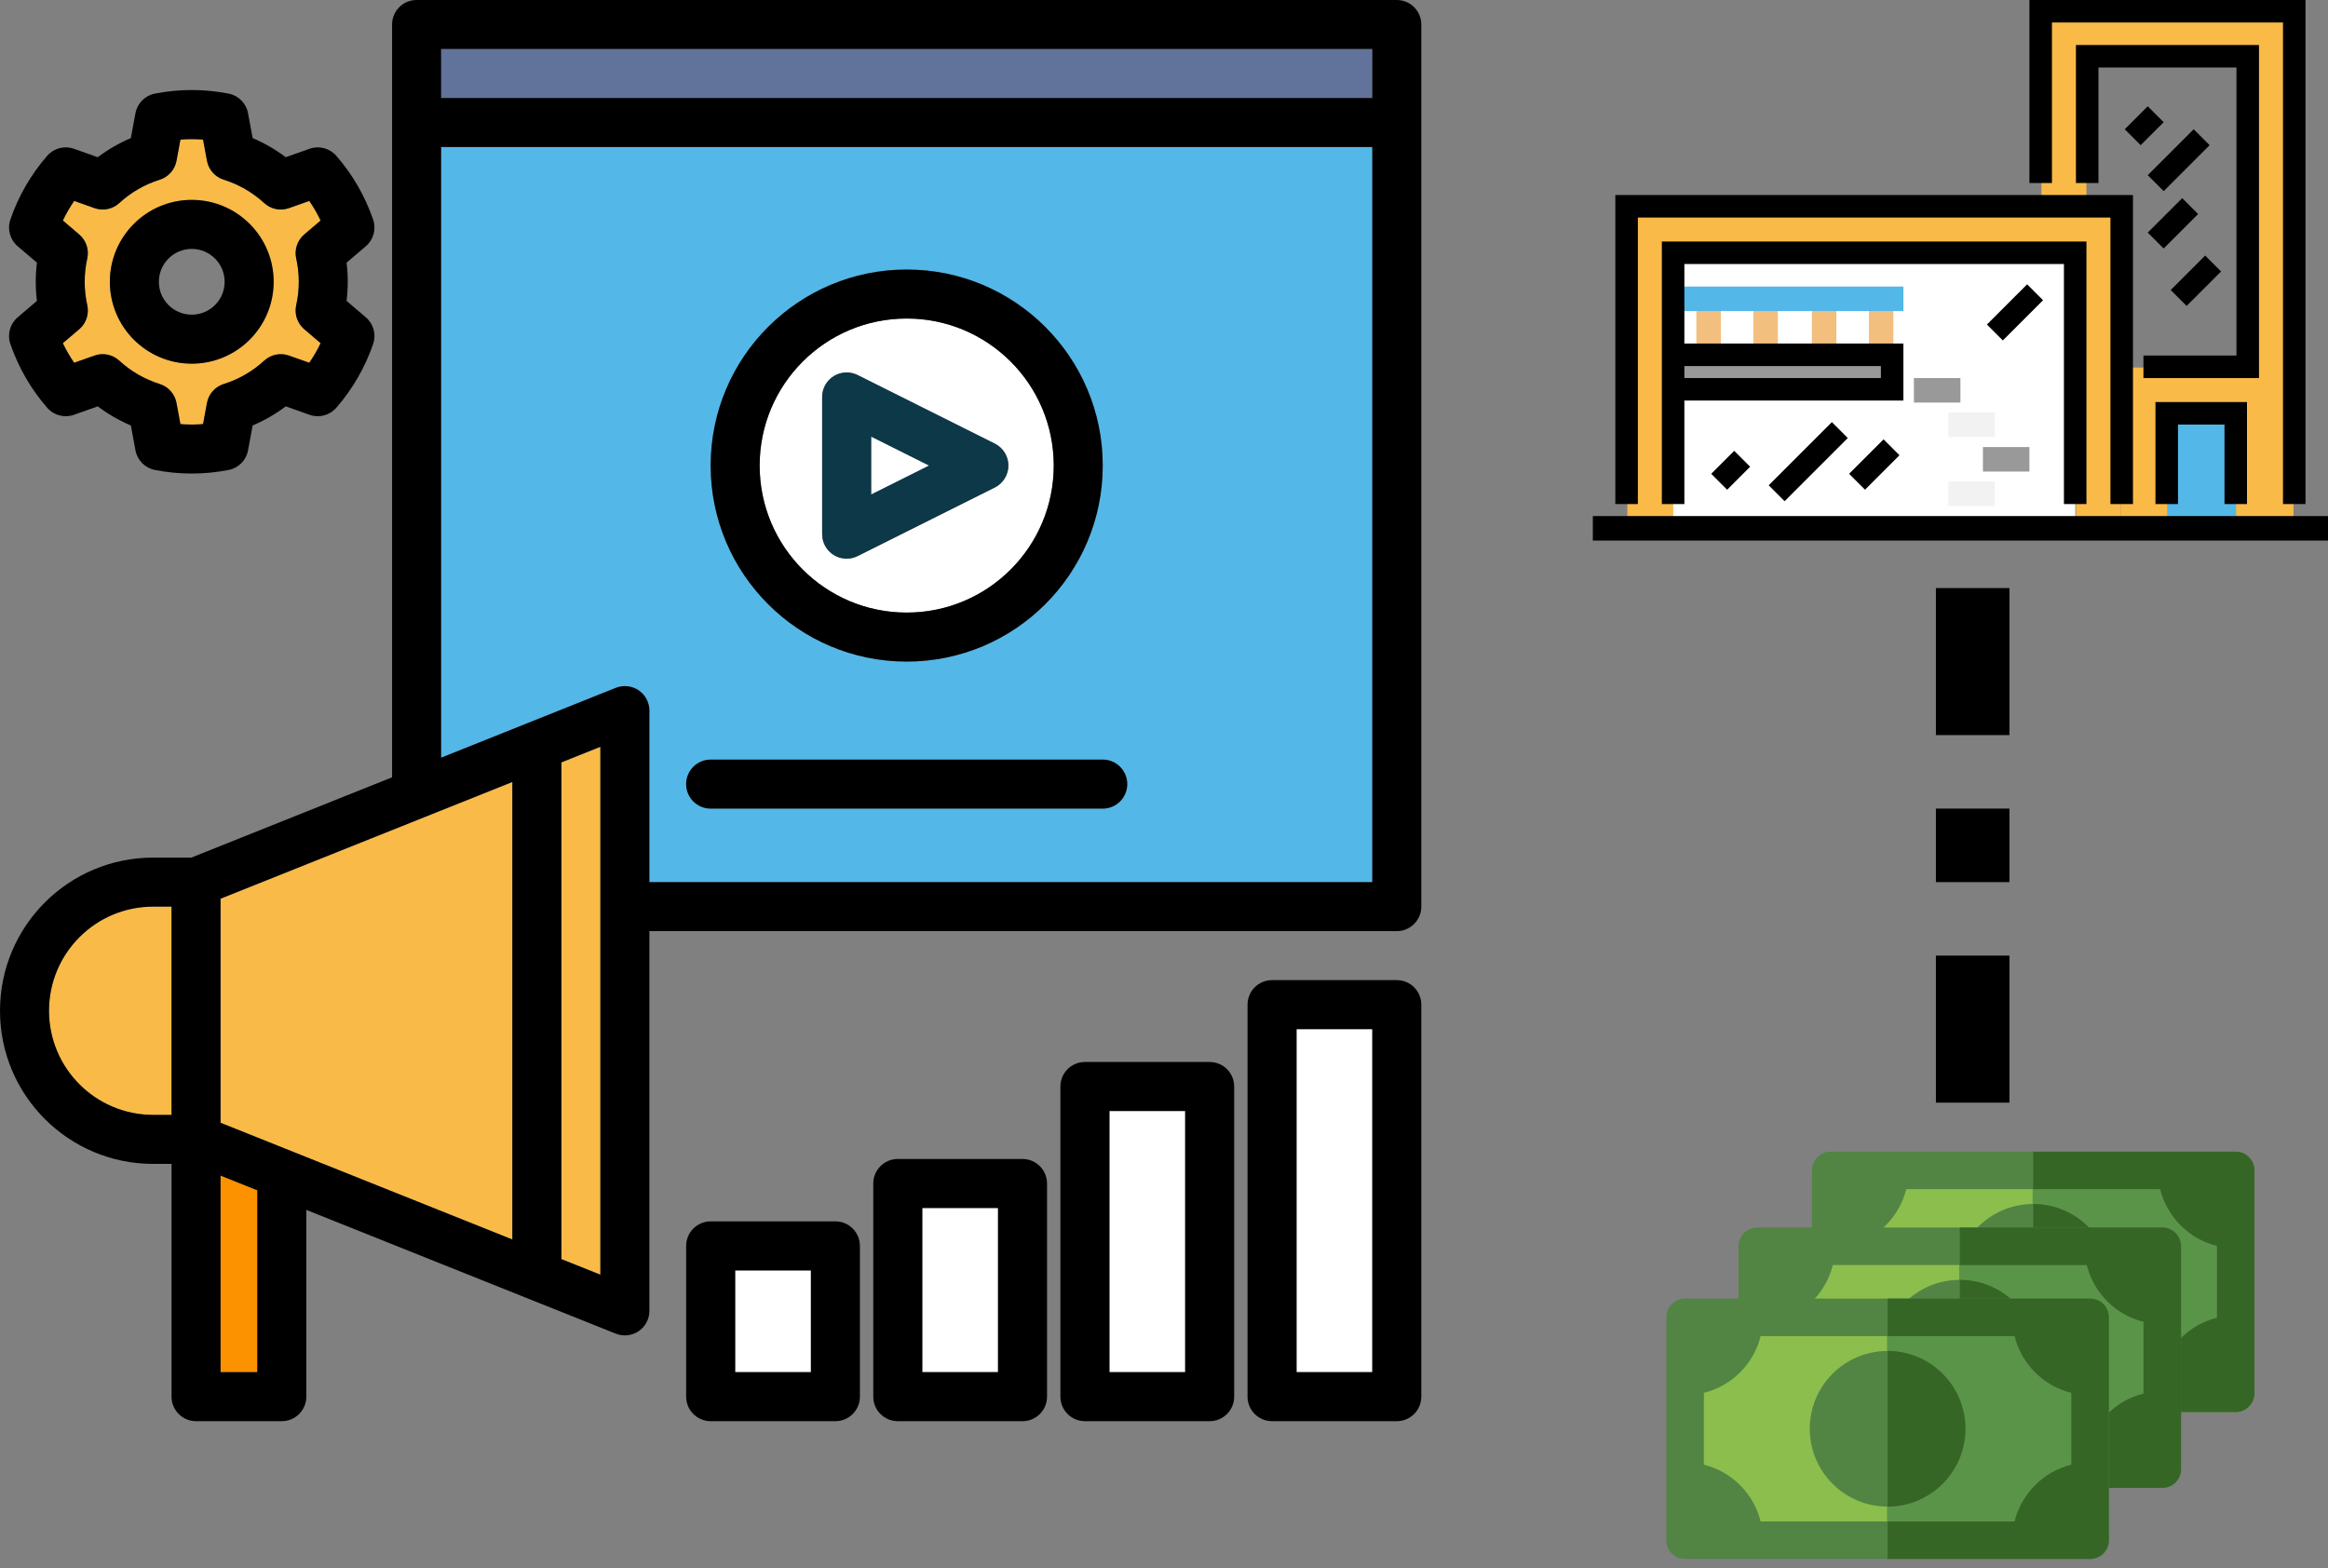 <?xml version="1.0" encoding="UTF-8"?>
<svg width="95px" height="64px" viewBox="0 0 95 64" version="1.1" xmlns="http://www.w3.org/2000/svg" xmlns:xlink="http://www.w3.org/1999/xlink">
    <rect x="0" y="0" width="95" height="64" fill="#808080" stroke="none"/>
    <title>985AB85D-35CC-4F7C-85BC-3FA307F4F268@3x</title>
    <g id="Layanan-Kami" stroke="none" stroke-width="1" fill="none" fill-rule="evenodd">
        <g id="Layanan-Kami-Baru" transform="translate(-292, -2082)">
            <g id="video-promotion-advertising-marketing-svgrepo-com" transform="translate(292, 2082)">
                <circle id="Oval" cx="7.825" cy="11.5" r="1.342"></circle>
                <path d="M3.857,14.509 C4.206,14.385 4.595,14.465 4.868,14.716 C5.341,15.151 5.905,15.477 6.518,15.669 C6.872,15.78 7.135,16.077 7.203,16.441 L7.363,17.306 C7.67,17.331 7.98,17.331 8.287,17.306 L8.447,16.441 C8.514,16.077 8.778,15.78 9.131,15.669 C9.745,15.477 10.309,15.151 10.782,14.716 C11.055,14.465 11.444,14.385 11.793,14.509 L12.622,14.803 C12.797,14.549 12.952,14.282 13.084,14.003 L12.415,13.432 C12.133,13.191 12.007,12.815 12.088,12.453 C12.229,11.825 12.229,11.175 12.088,10.547 C12.007,10.185 12.133,9.809 12.415,9.568 L13.084,9 C12.952,8.721 12.797,8.454 12.622,8.2 L11.793,8.494 C11.444,8.618 11.055,8.538 10.782,8.287 C10.309,7.852 9.745,7.526 9.131,7.334 C8.778,7.223 8.514,6.926 8.447,6.562 L8.287,5.697 L8.287,5.697 C7.98,5.672 7.671,5.672 7.364,5.697 L7.204,6.562 C7.136,6.926 6.873,7.223 6.519,7.334 C5.906,7.526 5.342,7.852 4.869,8.287 C4.596,8.538 4.207,8.618 3.858,8.494 L3.028,8.2 C2.853,8.454 2.699,8.722 2.566,9 L3.236,9.571 C3.518,9.812 3.643,10.188 3.562,10.55 C3.422,11.178 3.422,11.828 3.562,12.456 C3.643,12.818 3.518,13.194 3.236,13.435 L2.565,14 C2.698,14.278 2.852,14.546 3.027,14.8 L3.857,14.509 Z M7.825,8.158 C9.671,8.158 11.167,9.654 11.167,11.5 C11.167,13.346 9.671,14.842 7.825,14.842 C5.979,14.842 4.483,13.346 4.483,11.5 C4.484,9.655 5.98,8.159 7.825,8.158 L7.825,8.158 Z" id="Shape" fill="#F9BA48" fill-rule="nonzero"></path>
                <path d="M0.422,14.035 C0.75,14.994 1.262,15.88 1.928,16.644 C2.198,16.953 2.629,17.066 3.016,16.929 L3.989,16.584 C4.406,16.898 4.859,17.16 5.34,17.364 L5.528,18.379 C5.602,18.782 5.915,19.1 6.318,19.179 C7.313,19.375 8.336,19.375 9.331,19.179 C9.734,19.1 10.048,18.783 10.122,18.379 L10.31,17.364 C10.79,17.16 11.244,16.898 11.661,16.584 L12.634,16.929 C13.02,17.066 13.451,16.953 13.721,16.644 C14.388,15.88 14.899,14.994 15.228,14.035 C15.36,13.646 15.241,13.216 14.928,12.95 L14.143,12.28 C14.207,11.762 14.207,11.238 14.143,10.72 L14.928,10.05 C15.241,9.784 15.36,9.354 15.228,8.965 C14.899,8.006 14.388,7.12 13.721,6.356 C13.451,6.047 13.02,5.934 12.634,6.071 L11.66,6.416 C11.244,6.102 10.79,5.84 10.31,5.636 L10.122,4.621 C10.048,4.217 9.734,3.9 9.331,3.821 C8.336,3.625 7.313,3.625 6.318,3.821 C5.915,3.9 5.602,4.218 5.528,4.621 L5.339,5.636 C4.859,5.84 4.406,6.102 3.989,6.416 L3.016,6.071 C2.629,5.934 2.198,6.047 1.928,6.356 C1.262,7.12 0.75,8.006 0.422,8.965 C0.29,9.354 0.409,9.784 0.722,10.05 L1.507,10.72 C1.443,11.238 1.443,11.762 1.507,12.28 L0.722,12.95 C0.409,13.216 0.29,13.646 0.422,14.035 Z M3.235,13.435 C3.517,13.194 3.642,12.818 3.561,12.456 C3.421,11.828 3.421,11.178 3.561,10.55 C3.642,10.188 3.517,9.812 3.235,9.571 L2.565,9 C2.698,8.722 2.852,8.454 3.027,8.2 L3.857,8.494 C4.206,8.618 4.595,8.538 4.868,8.287 C5.341,7.852 5.905,7.526 6.518,7.334 C6.872,7.223 7.135,6.926 7.203,6.562 L7.363,5.697 C7.67,5.672 7.979,5.672 8.286,5.697 L8.286,5.697 L8.446,6.562 C8.513,6.926 8.777,7.223 9.13,7.334 C9.744,7.526 10.308,7.852 10.781,8.287 C11.054,8.538 11.443,8.618 11.792,8.494 L12.621,8.2 C12.796,8.454 12.951,8.721 13.083,9 L12.414,9.571 C12.132,9.812 12.006,10.188 12.087,10.55 C12.228,11.178 12.228,11.828 12.087,12.456 C12.006,12.818 12.132,13.194 12.414,13.435 L13.083,14.006 C12.951,14.285 12.796,14.552 12.621,14.806 L11.792,14.512 C11.443,14.388 11.054,14.468 10.781,14.719 C10.308,15.154 9.744,15.48 9.13,15.672 C8.777,15.783 8.513,16.08 8.446,16.444 L8.286,17.309 C7.979,17.334 7.669,17.334 7.362,17.309 L7.202,16.444 C7.134,16.08 6.871,15.783 6.517,15.672 C5.904,15.48 5.34,15.154 4.867,14.719 C4.594,14.468 4.205,14.388 3.856,14.512 L3.026,14.806 C2.851,14.552 2.697,14.284 2.564,14.006 L3.235,13.435 Z" id="Shape" fill="#000000" fill-rule="nonzero"></path>
                <path d="M7.825,14.842 C9.671,14.842 11.167,13.346 11.167,11.5 C11.167,9.654 9.671,8.158 7.825,8.158 C5.979,8.158 4.483,9.654 4.483,11.5 C4.484,13.345 5.98,14.841 7.825,14.842 L7.825,14.842 Z M7.825,10.158 C8.566,10.158 9.167,10.759 9.167,11.5 C9.167,12.241 8.566,12.842 7.825,12.842 C7.084,12.842 6.483,12.241 6.483,11.5 C6.484,10.759 7.084,10.159 7.825,10.158 L7.825,10.158 Z" id="Shape" fill="#000000" fill-rule="nonzero"></path>
                <rect id="Rectangle" fill="#FFFFFF" fill-rule="nonzero" x="30" y="51.846" width="3.091" height="4.154"></rect>
                <path d="M34.091,49.846 L29,49.846 C28.448,49.846 28,50.294 28,50.846 L28,57 C28,57.552 28.448,58 29,58 L34.091,58 C34.643,58 35.091,57.552 35.091,57 L35.091,50.846 C35.091,50.294 34.643,49.846 34.091,49.846 Z M33.091,56 L30,56 L30,51.846 L33.091,51.846 L33.091,56 Z" id="Shape" fill="#000000" fill-rule="nonzero"></path>
                <rect id="Rectangle" fill="#FFFFFF" fill-rule="nonzero" x="37.636" y="49.297" width="3.091" height="6.703"></rect>
                <path d="M41.727,47.3 L36.636,47.3 C36.084,47.3 35.636,47.748 35.636,48.3 L35.636,57 C35.636,57.552 36.084,58 36.636,58 L41.727,58 C42.279,58 42.727,57.552 42.727,57 L42.727,48.3 C42.727,48.035 42.622,47.78 42.434,47.593 C42.247,47.405 41.992,47.3 41.727,47.3 Z M40.727,56 L37.636,56 L37.636,49.3 L40.727,49.3 L40.727,56 Z" id="Shape" fill="#000000" fill-rule="nonzero"></path>
                <rect id="Rectangle" fill="#FFFFFF" fill-rule="nonzero" x="45.273" y="45.341" width="3.091" height="10.659"></rect>
                <path d="M49.364,43.341 L44.273,43.341 C43.721,43.341 43.273,43.789 43.273,44.341 L43.273,57 C43.273,57.552 43.721,58 44.273,58 L49.364,58 C49.916,58 50.364,57.552 50.364,57 L50.364,44.341 C50.364,44.076 50.259,43.821 50.071,43.634 C49.884,43.446 49.629,43.341 49.364,43.341 Z M48.364,56 L45.273,56 L45.273,45.341 L48.364,45.341 L48.364,56 Z" id="Shape" fill="#000000" fill-rule="nonzero"></path>
                <rect id="Rectangle" fill="#FFFFFF" fill-rule="nonzero" x="52.909" y="42" width="3.091" height="14"></rect>
                <path d="M57,40 L51.909,40 C51.357,40 50.909,40.448 50.909,41 L50.909,57 C50.909,57.552 51.357,58 51.909,58 L57,58 C57.552,58 58,57.552 58,57 L58,41 C58,40.448 57.552,40 57,40 Z M56,56 L52.909,56 L52.909,42 L56,42 L56,56 Z" id="Shape" fill="#000000" fill-rule="nonzero"></path>
                <path d="M18,30.923 L25.129,28.072 C25.437,27.949 25.786,27.987 26.061,28.173 C26.335,28.358 26.5,28.668 26.5,29 L26.5,36 L56,36 L56,6 L18,6 L18,30.923 Z M37,11 C41.418,11 45,14.582 45,19 C45,23.418 41.418,27 37,27 C32.582,27 29,23.418 29,19 C29,14.582 32.582,11 37,11 Z M29,31 L45,31 C45.552,31 46,31.448 46,32 C46,32.552 45.552,33 45,33 L29,33 C28.448,33 28,32.552 28,32 C28,31.448 28.448,31 29,31 Z" id="Shape" fill="#53B7E8" fill-rule="nonzero"></path>
                <path d="M29,33 L45,33 C45.552,33 46,32.552 46,32 C46,31.448 45.552,31 45,31 L29,31 C28.448,31 28,31.448 28,32 C28,32.552 28.448,33 29,33 Z" id="Path" fill="#000000" fill-rule="nonzero"></path>
                <path d="M37,25 C40.314,25 43,22.314 43,19 C43,15.686 40.314,13 37,13 C33.686,13 31,15.686 31,19 C31,22.314 33.686,25 37,25 L37,25 Z M33.55,16.2 C33.55,15.853 33.73,15.53 34.025,15.348 C34.321,15.166 34.69,15.15 35,15.306 L40.6,18.106 C40.938,18.276 41.152,18.622 41.152,19 C41.152,19.378 40.938,19.724 40.6,19.894 L35,22.694 C34.69,22.85 34.321,22.834 34.025,22.652 C33.73,22.47 33.55,22.147 33.55,21.8 L33.55,16.2 Z" id="Shape" fill="#FFFFFF" fill-rule="nonzero"></path>
                <path d="M37,27 C41.418,27 45,23.418 45,19 C45,14.582 41.418,11 37,11 C32.582,11 29,14.582 29,19 C29,23.418 32.582,27 37,27 Z M37,13 C40.314,13 43,15.686 43,19 C43,22.314 40.314,25 37,25 C33.686,25 31,22.314 31,19 C31,15.686 33.686,13 37,13 Z" id="Shape" fill="#000000" fill-rule="nonzero"></path>
                <rect id="Rectangle" fill="#61729B" fill-rule="nonzero" x="18" y="2" width="38" height="2"></rect>
                <polygon id="Path" fill="#FFFFFF" fill-rule="nonzero" points="35.55 17.818 35.55 20.182 37.914 19"></polygon>
                <path d="M34.024,22.651 C34.319,22.833 34.687,22.849 34.997,22.694 L40.597,19.894 C40.935,19.724 41.149,19.378 41.149,19 C41.149,18.622 40.935,18.276 40.597,18.106 L34.997,15.306 C34.687,15.151 34.319,15.168 34.024,15.35 C33.73,15.532 33.55,15.854 33.55,16.2 L33.55,21.8 C33.55,22.147 33.729,22.469 34.024,22.651 L34.024,22.651 Z M35.55,17.818 L37.914,19 L35.55,20.182 L35.55,17.818 Z" id="Shape" fill="#0C3847" fill-rule="nonzero"></path>
                <polygon id="Path" fill="#F9BA48" fill-rule="nonzero" points="20.908 31.914 9 36.677 9 45.823 20.908 50.586"></polygon>
                <polygon id="Path" fill="#F9BA48" fill-rule="nonzero" points="22.908 51.386 24.5 52.023 24.5 30.477 22.908 31.114"></polygon>
                <path d="M6.25,45.5 L7,45.5 L7,37 L6.25,37 C3.903,37 2,38.903 2,41.25 C2,43.597 3.903,45.5 6.25,45.5 Z" id="Path" fill="#F9BA48" fill-rule="nonzero"></path>
                <g id="house-real-estate-svgrepo-com" transform="translate(65, 0)" fill-rule="nonzero">
                    <polygon id="Path" fill="#F9BA48" points="1.408 8.388 1.408 21.551 3.306 21.551 3.306 10.286 19.714 10.286 19.714 21.551 21.551 21.551 21.551 8.388"></polygon>
                    <rect id="Rectangle" fill="#FFFFFF" x="3.281" y="10.287" width="16.406" height="11.25"></rect>
                    <rect id="Rectangle" fill="#999999" x="3.281" y="14.505" width="8.906" height="1.406"></rect>
                    <g id="Group" transform="translate(4.224, 0.429)">
                        <rect id="Rectangle" fill="#F2BF7E" x="7.041" y="11.755" width="1" height="2.327"></rect>
                        <rect id="Rectangle" fill="#F2BF7E" x="4.714" y="11.755" width="1" height="2.327"></rect>
                        <rect id="Rectangle" fill="#F2BF7E" x="2.327" y="11.755" width="1" height="2.327"></rect>
                        <rect id="Rectangle" fill="#F2BF7E" x="0" y="11.755" width="1" height="2.327"></rect>
                        <path d="M14.082,0 L14.082,7.959 L17.327,7.959 L17.327,21.122 L24.367,21.122 L24.367,0 L14.082,0 Z M22.469,14.571 L17.327,14.571 L17.327,7.959 L15.918,7.959 L15.918,1.898 L22.469,1.898 L22.469,14.571 Z" id="Shape" fill="#F9BA48"></path>
                    </g>
                    <rect id="Rectangle" fill="#53B7E8" x="23.437" y="16.849" width="2.812" height="4.687"></rect>
                    <rect id="Rectangle" fill="#000000" x="0" y="21.061" width="30" height="1"></rect>
                    <polygon id="Path" fill="#000000" points="22.041 20.571 21.122 20.571 21.122 8.878 1.837 8.878 1.837 20.571 0.918 20.571 0.918 7.959 22.041 7.959"></polygon>
                    <polygon id="Path" fill="#000000" points="29.082 20.571 28.163 20.571 28.163 0.918 18.735 0.918 18.735 7.469 17.816 7.469 17.816 0 29.082 0"></polygon>
                    <rect id="Rectangle" fill="#999999" x="13.102" y="15.429" width="1.898" height="1"></rect>
                    <rect id="Rectangle" fill="#F2F2F2" x="14.51" y="16.837" width="1.898" height="1"></rect>
                    <rect id="Rectangle" fill="#999999" x="15.918" y="18.245" width="1.898" height="1"></rect>
                    <rect id="Rectangle" fill="#F2F2F2" x="14.51" y="19.653" width="1.898" height="1"></rect>
                    <polygon id="Rectangle" fill="#000000" transform="translate(5.625, 19.193) rotate(-135) translate(-5.625, -19.193) " points="5.166 18.53 6.085 18.53 6.085 19.856 5.166 19.856"></polygon>
                    <polygon id="Rectangle" fill="#000000" transform="translate(8.79, 18.841) rotate(-135) translate(-8.79, -18.841) " points="8.331 17.018 9.249 17.018 9.249 20.664 8.331 20.664"></polygon>
                    <polygon id="Rectangle" fill="#000000" transform="translate(17.227, 12.748) rotate(-135) translate(-17.227, -12.748) " points="16.767 11.587 17.686 11.587 17.686 13.908 16.767 13.908"></polygon>
                    <polygon id="Rectangle" fill="#000000" transform="translate(11.485, 18.958) rotate(-135) translate(-11.485, -18.958) " points="11.026 17.964 11.944 17.964 11.944 19.953 11.026 19.953"></polygon>
                    <polygon id="Path" fill="#000000" points="27.184 15.429 22.469 15.429 22.469 14.51 26.265 14.51 26.265 2.755 20.633 2.755 20.633 7.469 19.714 7.469 19.714 1.837 27.184 1.837"></polygon>
                    <polygon id="Path" fill="#000000" points="26.694 20.571 25.776 20.571 25.776 17.327 23.878 17.327 23.878 20.571 22.959 20.571 22.959 16.408 26.694 16.408"></polygon>
                    <polygon id="Rectangle" fill="#000000" transform="translate(22.5, 5.131) rotate(-135) translate(-22.5, -5.131) " points="22.041 4.468 22.959 4.468 22.959 5.794 22.041 5.794"></polygon>
                    <polygon id="Rectangle" fill="#000000" transform="translate(23.907, 6.537) rotate(-135) translate(-23.907, -6.537) " points="23.447 5.211 24.366 5.211 24.366 7.862 23.447 7.862"></polygon>
                    <polygon id="Rectangle" fill="#000000" transform="translate(23.672, 9.114) rotate(-135) translate(-23.672, -9.114) " points="23.213 8.12 24.131 8.12 24.131 10.109 23.213 10.109"></polygon>
                    <polygon id="Rectangle" fill="#000000" transform="translate(24.609, 11.458) rotate(-135) translate(-24.609, -11.458) " points="24.15 10.464 25.068 10.464 25.068 12.453 24.15 12.453"></polygon>
                    <rect id="Rectangle" fill="#53B7E8" x="3.306" y="11.694" width="9.367" height="1"></rect>
                    <path d="M2.816,9.857 L2.816,20.571 L3.735,20.571 L3.735,16.347 L12.673,16.347 L12.673,14.02 L3.735,14.02 L3.735,10.775 L19.224,10.775 L19.224,20.571 L20.143,20.571 L20.143,9.857 L2.816,9.857 Z M11.755,14.939 L11.755,15.429 L3.735,15.429 L3.735,14.939 L11.755,14.939 Z" id="Shape" fill="#000000"></path>
                </g>
                <rect id="Rectangle" fill="#000000" x="79" y="24" width="3" height="6"></rect>
                <rect id="Rectangle" fill="#000000" x="79" y="39" width="3" height="6"></rect>
                <rect id="Rectangle" fill="#000000" x="79" y="33" width="3" height="3"></rect>
                <g id="money-cash-svgrepo-com" transform="translate(68, 47)" fill-rule="nonzero">
                    <rect id="Rectangle" fill="#8BBE4D" x="6.706" y="0.765" width="16.528" height="9.096"></rect>
                    <rect id="Rectangle" fill="#5A9449" x="14.946" y="0.765" width="8.289" height="9.096"></rect>
                    <g id="Group" transform="translate(5.941, 0)" fill="#528443">
                        <circle id="Oval" cx="9.029" cy="5.313" r="3.176"></circle>
                        <path d="M18.058,9.861 L18.058,0.765 C18.058,0.342 17.716,-1.33226763e-15 17.294,-1.33226763e-15 L0.765,-1.33226763e-15 C0.342,-1.33226763e-15 6.66133815e-16,0.342 6.66133815e-16,0.765 L6.66133815e-16,9.861 C6.66133815e-16,10.284 0.342,10.626 0.765,10.626 L17.294,10.626 C17.716,10.626 18.058,10.284 18.058,9.861 Z M1.53,6.779 L1.53,3.847 C2.669,3.566 3.566,2.669 3.847,1.53 L14.211,1.53 C14.493,2.669 15.389,3.566 16.529,3.847 L16.529,6.779 C15.389,7.061 14.493,7.957 14.211,9.096 L3.847,9.096 C3.566,7.957 2.669,7.061 1.53,6.779 Z" id="Shape"></path>
                    </g>
                    <g id="Group" transform="translate(14.971, 0)" fill="#366626">
                        <path d="M8.264,0 L0,0 L0,1.53 L5.182,1.53 C5.464,2.669 6.36,3.566 7.499,3.847 L7.499,6.779 C6.36,7.061 5.464,7.957 5.182,9.096 L0,9.096 L0,10.626 L8.264,10.626 C8.687,10.626 9.029,10.284 9.029,9.861 L9.029,0.765 C9.029,0.343 8.687,0 8.264,0 Z" id="Path"></path>
                        <path d="M4.6875e-05,2.137 L4.6875e-05,8.489 C1.754,8.489 3.176,7.067 3.176,5.313 C3.176,3.559 1.754,2.137 4.6875e-05,2.137 Z" id="Path"></path>
                    </g>
                    <rect id="Rectangle" fill="#8BBE4D" x="3.793" y="3.777" width="16.528" height="9.096"></rect>
                    <rect id="Rectangle" fill="#5A9449" x="11.95" y="3.861" width="8.289" height="9.096"></rect>
                    <g id="Group" transform="translate(2.945, 3.096)" fill="#528443">
                        <circle id="Oval" cx="9.029" cy="5.313" r="3.176"></circle>
                        <path d="M18.058,9.861 L18.058,0.765 C18.058,0.342 17.716,-1.33226763e-15 17.294,-1.33226763e-15 L0.765,-1.33226763e-15 C0.342,-1.33226763e-15 6.66133815e-16,0.342 6.66133815e-16,0.765 L6.66133815e-16,9.861 C6.66133815e-16,10.284 0.342,10.626 0.765,10.626 L17.294,10.626 C17.716,10.626 18.058,10.284 18.058,9.861 Z M1.53,6.779 L1.53,3.847 C2.669,3.566 3.566,2.669 3.847,1.53 L14.211,1.53 C14.493,2.669 15.389,3.566 16.529,3.847 L16.529,6.779 C15.389,7.06 14.493,7.957 14.211,9.096 L3.847,9.096 C3.566,7.957 2.669,7.061 1.53,6.779 Z" id="Shape"></path>
                    </g>
                    <g id="Group" transform="translate(11.974, 3.096)" fill="#366626">
                        <path d="M8.264,2.66453526e-15 L-2.66453526e-15,2.66453526e-15 L-2.66453526e-15,1.53 L5.182,1.53 C5.464,2.669 6.36,3.566 7.499,3.847 L7.499,6.779 C6.36,7.061 5.464,7.957 5.182,9.096 L-2.66453526e-15,9.096 L-2.66453526e-15,10.626 L8.264,10.626 C8.687,10.626 9.029,10.284 9.029,9.861 L9.029,0.765 C9.029,0.342 8.687,2.66453526e-15 8.264,2.66453526e-15 Z" id="Path"></path>
                        <path d="M-2.66453526e-15,2.137 L-2.66453526e-15,8.489 C1.754,8.489 3.176,7.067 3.176,5.313 C3.176,3.559 1.754,2.137 -2.66453526e-15,2.137 Z" id="Path"></path>
                    </g>
                    <rect id="Rectangle" fill="#8BBE4D" x="0.849" y="6.678" width="16.528" height="9.096"></rect>
                    <rect id="Rectangle" fill="#5A9449" x="9.005" y="6.762" width="8.289" height="9.096"></rect>
                    <g id="Group" transform="translate(0, 5.997)" fill="#528443">
                        <circle id="Oval" cx="9.029" cy="5.313" r="3.176"></circle>
                        <path d="M18.059,9.861 L18.059,0.765 C18.059,0.342 17.716,0 17.294,0 L0.765,0 C0.342,0 0,0.342 0,0.765 L0,9.861 C0,10.284 0.342,10.626 0.765,10.626 L17.294,10.626 C17.716,10.626 18.059,10.284 18.059,9.861 Z M1.53,6.779 L1.53,3.847 C2.669,3.566 3.566,2.669 3.847,1.53 L14.211,1.53 C14.493,2.669 15.389,3.566 16.529,3.847 L16.529,6.779 C15.389,7.06 14.493,7.957 14.211,9.096 L3.847,9.096 C3.566,7.957 2.669,7.061 1.53,6.779 Z" id="Shape"></path>
                    </g>
                    <g id="Group" transform="translate(9.029, 5.997)" fill="#366626">
                        <path d="M8.264,1.33226763e-15 L2.66453526e-15,1.33226763e-15 L2.66453526e-15,1.53 L5.182,1.53 C5.464,2.669 6.36,3.566 7.499,3.847 L7.499,6.779 C6.36,7.061 5.464,7.957 5.182,9.096 L2.66453526e-15,9.096 L2.66453526e-15,10.626 L8.264,10.626 C8.687,10.626 9.029,10.284 9.029,9.861 L9.029,0.765 C9.029,0.343 8.687,1.33226763e-15 8.264,1.33226763e-15 Z" id="Path"></path>
                        <path d="M2.66453526e-15,2.137 L2.66453526e-15,8.489 C1.754,8.489 3.176,7.067 3.176,5.313 C3.176,3.559 1.754,2.137 2.66453526e-15,2.137 Z" id="Path"></path>
                    </g>
                </g>
                <polygon id="Path" fill="#FD9200" fill-rule="nonzero" points="9 56 10.5 56 10.5 48.577 9 47.977"></polygon>
                <path d="M57,0 L17,0 C16.448,0 16,0.448 16,1 L16,31.723 L7.807,35 L6.25,35 C2.798,35 0,37.798 0,41.25 C0,44.702 2.798,47.5 6.25,47.5 L7,47.5 L7,57 C7,57.552 7.448,58 8,58 L11.5,58 C12.052,58 12.5,57.552 12.5,57 L12.5,49.377 L25.129,54.428 C25.437,54.551 25.786,54.513 26.061,54.327 C26.335,54.142 26.5,53.832 26.5,53.5 L26.5,38 L57,38 C57.552,38 58,37.552 58,37 L58,1 C58,0.448 57.552,0 57,0 Z M24.5,52.023 L22.908,51.386 L22.908,31.114 L24.5,30.477 L24.5,52.023 Z M10.5,56 L9,56 L9,47.977 L10.5,48.577 L10.5,56 Z M6.25,37 L7,37 L7,45.5 L6.25,45.5 C3.903,45.5 2,43.597 2,41.25 C2,38.903 3.903,37 6.25,37 Z M9,45.823 L9,36.677 L20.908,31.914 L20.908,50.586 L9,45.823 Z M56,36 L26.5,36 L26.5,29 C26.5,28.668 26.335,28.358 26.061,28.173 C25.786,27.987 25.437,27.949 25.129,28.072 L18,30.923 L18,6 L56,6 L56,36 Z M56,4 L18,4 L18,2 L56,2 L56,4 Z" id="Shape" fill="#000000" fill-rule="nonzero"></path>
            </g>
        </g>
    </g>
</svg>
